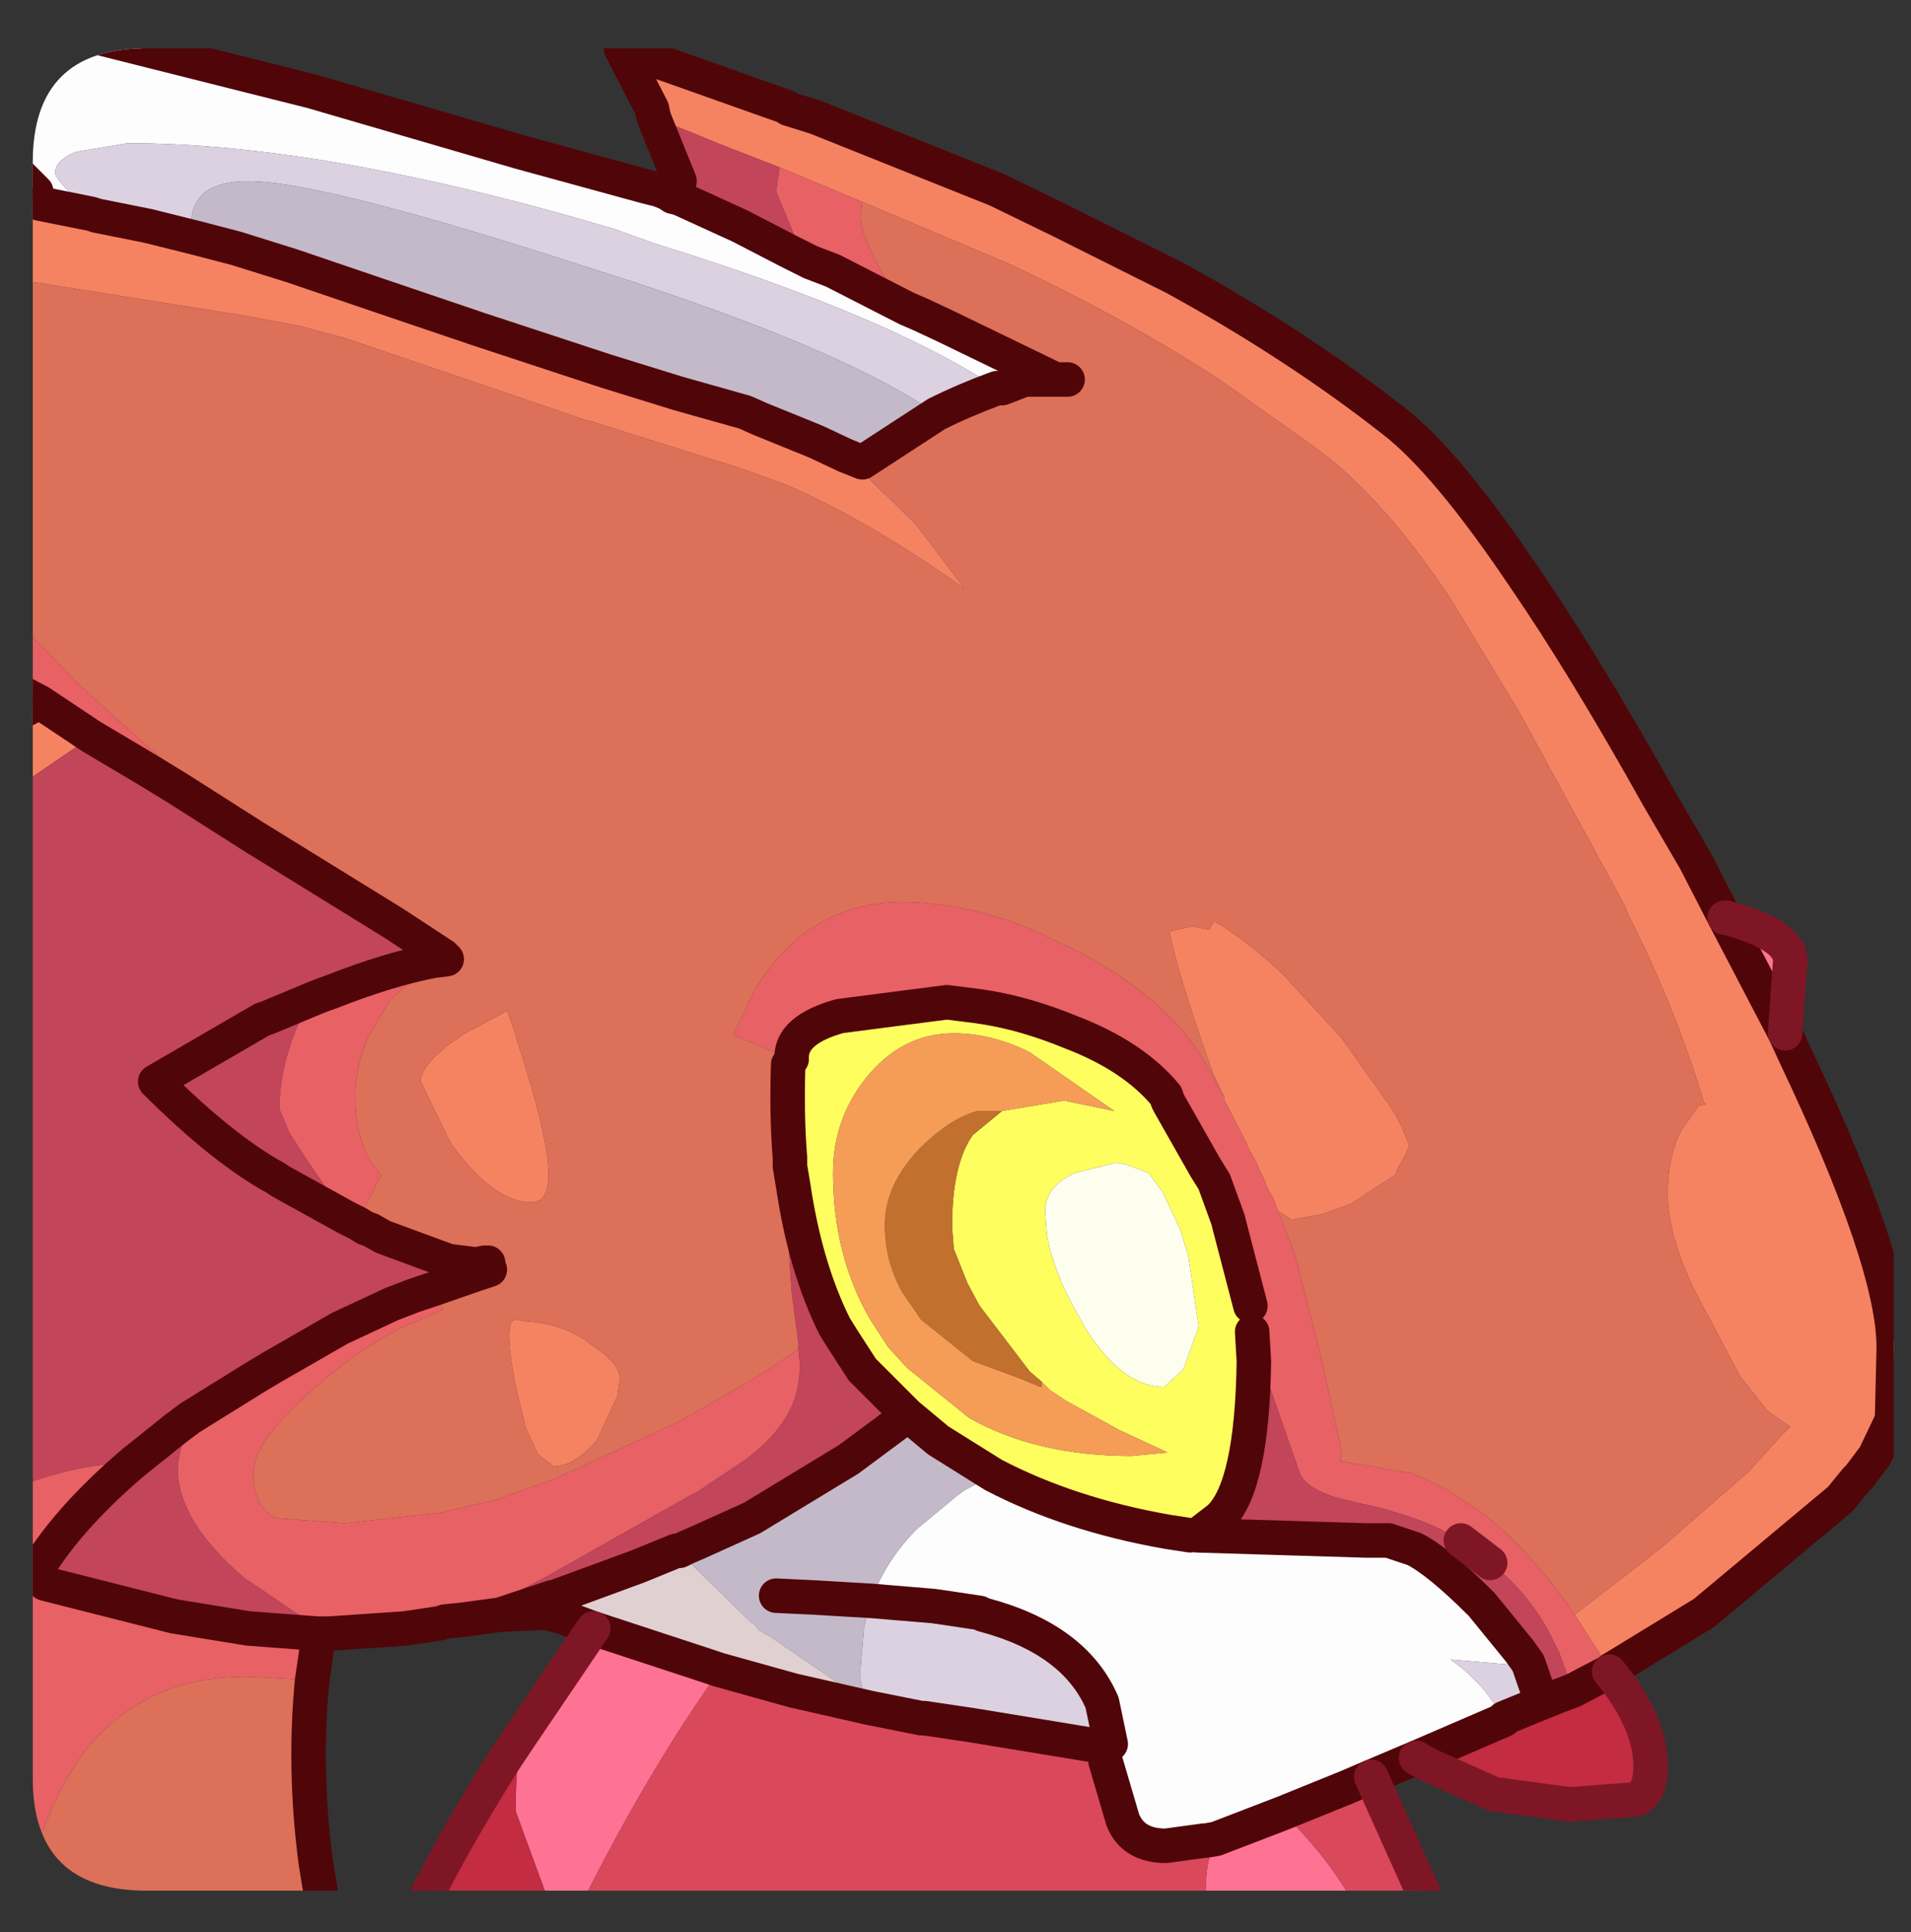 <?xml version="1.0" encoding="UTF-8" standalone="no"?>
<svg xmlns:ffdec="https://www.free-decompiler.com/flash" xmlns:xlink="http://www.w3.org/1999/xlink" ffdec:objectType="frame" height="56.0px" width="55.4px" xmlns="http://www.w3.org/2000/svg">
  <rect width="100%" height="100%" fill="#333333" stroke="none"/>
  <g transform="matrix(1.0, 0.0, 0.0, 1.0, 0.95, 1.4)">
    <clipPath id="clipPath0" transform="matrix(1.0, 0.0, 0.0, 1.0, 0.0, 0.0)">
      <path d="M50.5 0.0 Q53.95 0.0 53.95 3.3 L53.95 50.15 Q53.95 53.4 50.5 53.4 L3.3 53.4 Q0.0 53.4 0.0 50.15 L0.0 3.3 Q0.0 0.0 3.3 0.0 L50.5 0.0" fill="#000000" fill-rule="evenodd" stroke="none"/>
    </clipPath>
    <g clip-path="url(#clipPath0)">
      <use ffdec:characterId="2" height="56.0" transform="matrix(1.0, 0.0, 0.0, 1.0, -0.95, -1.4)" width="55.4" xlink:href="#shape1"/>
    </g>
    <use ffdec:characterId="3" height="53.4" transform="matrix(1.0, 0.0, 0.0, 1.0, 0.0, 0.0)" width="53.95" xlink:href="#shape2"/>
  </g>
  <defs>
    <g id="shape1" transform="matrix(1.0, 0.0, 0.0, 1.0, 0.95, 1.4)">
      <path d="M0.05 4.45 L0.1 4.15 -0.2 3.85 -0.45 3.6 -0.45 -0.9 8.1 1.25 14.1 3.0 17.75 4.0 18.15 4.1 18.4 4.2 18.55 4.3 18.75 4.35 20.5 5.15 21.95 5.9 22.45 6.15 22.55 6.2 23.2 6.45 25.35 7.55 25.7 7.7 26.45 8.05 29.65 9.6 28.75 9.6 28.1 9.85 27.95 9.85 Q24.8 7.75 18.0 5.65 L16.9 5.25 Q8.5 2.75 2.75 2.75 L1.25 3.0 Q0.65 3.25 0.65 3.6 0.65 3.75 1.0 4.1 L1.7 4.8 0.2 4.5 0.05 4.45 M40.1 49.55 L38.8 50.1 38.1 50.4 36.25 51.15 34.3 51.9 34.0 51.95 33.95 51.95 32.85 52.1 Q31.9 52.1 31.6 51.35 L31.1 49.65 31.25 49.15 31.0 47.95 Q30.2 46.1 27.55 45.4 L27.45 45.35 26.45 45.2 26.1 45.15 24.3 45.0 24.4 44.75 Q24.8 43.75 25.65 42.9 L26.8 41.95 27.0 41.8 27.85 41.35 Q30.05 42.5 32.9 43.0 L33.55 43.1 33.75 43.1 38.65 43.25 39.3 43.25 40.05 43.5 Q40.75 43.85 42.0 45.1 L43.1 46.45 43.35 46.8 42.85 46.85 41.1 46.7 Q41.9 47.25 42.45 48.1 L42.65 48.4 42.65 48.45 40.1 49.55 M15.3 45.45 L14.9 45.35 14.8 45.25 14.65 45.35 13.55 45.4 15.05 44.9 15.3 45.45" fill="#fefeff" fill-rule="evenodd" stroke="none"/>
      <path d="M1.7 19.95 L-0.35 21.35 -0.45 21.45 -0.45 19.3 0.2 18.95 1.7 19.95 M-0.45 6.7 L-0.45 4.35 0.05 4.45 0.2 4.5 1.7 4.8 1.85 4.85 3.35 5.15 4.75 5.5 5.9 5.8 7.5 6.3 10.0 7.15 12.95 8.15 16.6 9.35 18.7 10.0 20.65 10.55 21.1 10.75 22.7 11.4 23.55 11.8 25.6 13.8 27.0 15.65 Q24.25 13.7 21.95 12.7 L21.85 12.65 20.45 12.15 16.15 10.8 16.1 10.8 12.15 9.45 9.05 8.4 7.75 8.05 6.15 7.75 -0.45 6.7 M18.0 2.0 L17.95 1.75 17.05 0.0 21.0 1.4 21.85 1.7 21.9 1.75 22.7 2.0 25.2 3.0 27.95 4.1 29.8 5.0 33.1 6.65 Q36.65 8.6 39.45 10.8 41.0 12.0 43.25 15.35 45.0 17.9 47.15 21.75 L48.2 23.55 49.05 25.2 50.8 28.55 51.1 29.2 Q53.95 35.2 53.95 37.65 L53.9 39.75 53.4 40.8 52.95 41.4 52.85 41.5 52.4 42.05 48.45 45.35 45.75 47.0 45.6 46.8 44.7 45.4 46.65 43.9 47.4 43.3 49.75 41.25 50.7 40.2 50.95 39.95 50.8 39.85 50.3 39.5 49.5 38.5 48.1 35.85 47.95 35.5 Q47.4 34.2 47.4 33.2 47.4 32.1 47.8 31.35 L48.3 30.65 48.5 30.6 48.45 30.55 Q47.6 27.75 46.25 25.1 L46.15 24.85 45.8 24.2 43.1 19.25 41.1 15.95 Q39.1 12.95 37.15 11.55 L34.4 9.6 Q31.55 7.75 28.2 6.2 L27.6 5.95 24.05 4.45 21.65 3.45 19.85 2.75 19.25 2.5 18.0 2.0 M12.1 28.85 L12.45 28.6 13.75 27.9 14.0 28.6 14.05 28.8 Q14.95 31.55 14.95 32.65 14.95 33.45 14.45 33.45 13.4 33.45 12.2 31.85 L12.05 31.6 11.25 29.95 Q11.25 29.5 12.1 28.85 M34.55 30.4 L34.5 30.3 34.25 29.8 34.0 29.1 Q33.2 26.8 32.95 25.6 L33.6 25.45 34.1 25.55 34.25 25.3 Q35.25 25.9 36.25 26.85 L37.4 28.1 37.95 28.7 39.3 30.6 39.5 30.9 39.7 31.3 39.9 31.8 39.8 32.05 39.55 32.5 39.5 32.65 38.2 33.5 37.35 33.8 36.5 33.95 36.1 33.7 35.95 33.3 35.85 33.15 35.7 32.8 35.45 32.25 35.2 31.8 35.2 31.75 34.55 30.5 34.55 30.4 M14.3 36.9 Q15.3 36.95 16.1 37.5 L16.15 37.55 Q17.0 38.1 17.0 38.5 L17.0 38.65 16.95 39.05 16.35 40.35 Q15.7 41.1 15.1 41.1 L14.65 40.75 14.3 40.0 14.05 39.0 Q13.6 36.85 14.0 36.85 L14.3 36.9" fill="#f68462" fill-rule="evenodd" stroke="none"/>
      <path d="M11.65 35.95 L12.8 35.55 13.25 35.4 13.2 35.2 13.1 35.2 12.85 35.25 12.05 35.15 10.15 34.45 9.8 34.25 9.65 34.2 9.4 34.05 10.1 32.65 Q9.35 31.85 9.35 30.4 9.35 29.55 9.7 28.7 L10.35 27.6 11.6 26.45 12.0 26.4 11.9 26.3 10.45 25.35 6.4 22.85 4.35 21.15 3.35 20.25 2.45 19.45 1.35 18.45 -0.45 16.6 -0.45 6.7 6.15 7.75 7.75 8.05 9.05 8.4 12.15 9.45 16.1 10.8 16.15 10.8 20.45 12.15 21.85 12.65 21.95 12.7 Q24.25 13.7 27.0 15.65 L25.6 13.8 23.55 11.8 24.05 12.0 26.2 10.6 Q27.0 10.2 27.95 9.85 L28.1 9.85 28.75 9.6 29.65 9.6 26.45 8.05 25.7 7.7 25.35 7.55 24.65 6.55 Q24.0 5.4 24.0 4.9 L24.05 4.45 27.6 5.95 28.2 6.2 Q31.55 7.75 34.4 9.6 L37.15 11.55 Q39.1 12.95 41.1 15.95 L43.1 19.25 45.8 24.2 46.15 24.85 46.25 25.1 Q47.6 27.75 48.45 30.55 L48.5 30.6 48.3 30.65 47.8 31.35 Q47.4 32.1 47.4 33.2 47.4 34.2 47.95 35.5 L48.1 35.85 49.5 38.5 50.3 39.5 50.8 39.85 50.95 39.95 50.7 40.2 49.75 41.25 47.4 43.3 46.65 43.9 44.7 45.4 Q43.4 43.5 41.95 42.4 L41.1 41.85 41.05 41.8 40.0 41.3 39.95 41.3 37.9 40.95 37.95 40.7 37.4 38.15 36.6 35.0 36.55 34.85 36.1 33.7 36.5 33.95 37.35 33.8 38.2 33.5 39.5 32.65 39.55 32.5 39.8 32.05 39.9 31.8 39.7 31.3 39.5 30.9 39.3 30.6 37.95 28.7 37.4 28.1 36.25 26.85 Q35.25 25.9 34.25 25.3 L34.1 25.55 33.6 25.45 32.95 25.6 Q33.2 26.8 34.0 29.1 L34.25 29.8 34.5 30.3 34.55 30.4 34.45 30.3 34.25 29.85 33.9 29.25 Q32.95 27.7 30.8 26.45 L30.45 26.25 29.0 25.55 Q27.05 24.75 25.2 24.75 22.5 24.75 20.95 27.25 L20.3 28.6 22.0 29.3 21.9 29.45 Q21.85 30.9 21.95 32.15 L21.95 32.4 22.05 33.0 21.8 33.0 22.0 36.05 22.2 37.55 22.2 37.7 21.85 37.95 21.0 38.5 18.75 39.8 15.05 41.5 13.75 41.95 13.5 42.05 11.8 42.45 9.05 42.75 9.0 42.75 7.05 42.6 Q6.5 42.35 6.4 41.55 L6.4 41.4 6.4 41.2 6.45 40.95 Q6.65 40.2 8.1 38.9 9.3 37.8 10.65 37.1 L11.35 36.8 11.9 36.55 11.65 35.95 M8.1 47.3 Q7.85 49.85 8.2 52.55 L8.45 54.1 -0.45 54.1 -0.45 52.05 0.15 52.1 0.15 52.05 Q0.9 49.9 2.0 48.8 L2.35 48.5 Q3.85 47.2 6.2 47.2 L8.1 47.3 M30.0 9.6 L29.65 9.6 30.0 9.6 M12.1 28.85 Q11.25 29.5 11.25 29.95 L12.05 31.6 12.2 31.85 Q13.4 33.45 14.45 33.45 14.95 33.45 14.95 32.65 14.95 31.55 14.05 28.8 L14.0 28.6 13.75 27.9 12.45 28.6 12.1 28.85 M14.3 36.9 L14.0 36.85 Q13.6 36.85 14.05 39.0 L14.3 40.0 14.65 40.75 15.1 41.1 Q15.7 41.1 16.35 40.35 L16.95 39.05 17.0 38.65 17.0 38.5 Q17.0 38.1 16.15 37.55 L16.1 37.5 Q15.3 36.95 14.3 36.9 M25.2 39.75 L24.25 38.5 25.35 39.6 25.2 39.75" fill="#de7059" fill-rule="evenodd" stroke="none"/>
      <path d="M49.05 25.2 L49.1 25.2 Q50.95 25.7 50.95 26.45 L50.8 28.55 49.05 25.2 M38.45 54.1 L34.0 54.1 34.0 53.55 Q34.0 52.45 34.3 51.9 L36.25 51.15 Q37.65 52.55 38.3 53.8 L38.35 53.9 38.45 54.1 M15.75 54.1 L15.1 54.1 14.0 51.1 Q14.0 49.9 14.15 48.9 L16.25 45.8 19.45 46.85 19.75 46.95 19.9 47.0 18.9 48.5 Q17.25 51.05 15.75 54.1" fill="#ff7395" fill-rule="evenodd" stroke="none"/>
      <path d="M-0.45 41.7 Q1.35 41.0 2.9 41.0 1.15 42.5 0.25 43.9 L0.35 44.5 4.1 45.45 6.25 45.8 8.25 45.95 8.3 45.8 6.3 44.45 6.15 44.35 Q4.2 42.7 4.2 41.15 L4.2 41.05 4.4 40.05 4.15 40.0 4.55 39.7 6.4 38.55 6.65 38.4 6.9 38.25 8.9 37.1 10.4 36.4 11.05 36.15 11.65 35.95 11.9 36.55 11.35 36.8 10.65 37.1 Q9.3 37.8 8.1 38.9 6.65 40.2 6.45 40.95 L6.4 41.2 6.4 41.4 6.4 41.55 Q6.5 42.35 7.05 42.6 L9.0 42.75 9.05 42.75 11.8 42.45 13.5 42.05 13.75 41.95 15.05 41.5 18.75 39.8 21.0 38.5 21.85 37.95 22.2 37.7 22.25 38.25 22.2 38.65 Q22.05 39.9 20.6 40.95 L19.25 41.85 19.05 41.95 14.8 44.35 12.45 45.55 11.95 45.6 11.8 45.65 10.8 45.8 8.6 45.95 8.3 45.95 8.1 47.3 6.2 47.2 Q3.85 47.2 2.35 48.5 L2.0 48.8 Q0.9 49.9 0.15 52.05 L0.15 52.1 -0.45 52.05 -0.45 41.7 M9.4 34.05 L9.1 33.9 7.9 32.15 7.45 31.45 7.15 30.75 Q7.15 29.6 7.65 28.4 L8.0 27.6 Q8.35 27.45 8.65 27.35 10.3 26.7 11.6 26.45 L10.35 27.6 9.7 28.7 Q9.35 29.55 9.35 30.4 9.35 31.85 10.1 32.65 L9.4 34.05 M6.4 22.85 L4.2 21.45 3.3 20.9 1.7 19.95 0.2 18.95 Q-0.1 18.8 -0.45 18.6 L-0.45 16.6 1.35 18.45 2.45 19.45 3.35 20.25 4.35 21.15 6.4 22.85 M45.75 47.0 L45.7 47.05 44.65 47.6 44.25 46.5 43.95 45.9 Q43.3 44.7 42.25 43.9 L41.4 43.25 Q40.6 42.75 39.55 42.45 L39.25 42.35 37.95 42.05 Q37.0 41.8 36.75 41.35 L35.6 38.05 35.4 38.05 35.35 37.2 35.3 36.45 34.7 34.15 34.65 33.95 34.25 32.85 34.0 32.45 32.95 30.6 32.9 30.5 32.85 30.35 Q31.9 29.2 30.05 28.5 L29.8 28.4 Q28.5 27.9 27.3 27.75 L26.5 27.65 23.4 28.05 Q21.95 28.45 22.0 29.3 L20.3 28.6 20.95 27.25 Q22.5 24.75 25.2 24.75 27.05 24.75 29.0 25.55 L30.45 26.25 30.8 26.45 Q32.95 27.7 33.9 29.25 L34.25 29.85 34.45 30.3 34.55 30.4 34.55 30.5 35.2 31.75 35.2 31.8 35.45 32.25 35.7 32.8 35.85 33.15 35.95 33.3 36.1 33.7 36.55 34.85 36.6 35.0 37.4 38.15 37.95 40.7 37.9 40.95 39.95 41.3 40.0 41.3 41.05 41.8 41.1 41.85 41.95 42.4 Q43.4 43.5 44.7 45.4 L45.6 46.8 45.75 47.0 M21.95 5.9 L22.15 5.6 21.55 4.15 21.65 3.45 24.05 4.45 24.0 4.9 Q24.0 5.4 24.65 6.55 L25.35 7.55 23.2 6.45 22.55 6.2 22.45 6.15 21.95 5.9 M8.3 45.95 L8.25 45.95 8.3 45.95" fill="#e96165" fill-rule="evenodd" stroke="none"/>
      <path d="M42.65 48.4 L42.45 48.1 Q41.9 47.25 41.1 46.7 L42.85 46.85 43.35 46.8 43.75 47.95 42.65 48.4 M24.3 45.0 L26.1 45.15 26.45 45.2 27.45 45.35 27.55 45.4 Q30.2 46.1 31.0 47.95 L31.25 49.15 30.85 49.2 27.2 48.6 25.85 48.4 25.85 48.3 24.1 47.75 24.0 47.3 24.0 46.95 24.1 45.75 24.3 45.0 M26.2 10.6 Q23.7 8.85 17.5 6.8 L16.25 6.4 Q8.4 3.85 6.25 3.85 5.4 3.85 4.95 4.2 4.6 4.55 4.6 5.0 4.6 5.25 4.75 5.5 L3.35 5.15 1.85 4.85 1.7 4.8 1.0 4.1 Q0.65 3.75 0.65 3.6 0.65 3.25 1.25 3.0 L2.75 2.75 Q8.5 2.75 16.9 5.25 L18.0 5.65 Q24.8 7.75 27.95 9.85 27.0 10.2 26.2 10.6" fill="#ddd2e2" fill-rule="evenodd" stroke="none"/>
      <path d="M45.7 47.05 Q46.9 48.5 46.9 49.8 46.9 50.55 46.5 50.75 L44.55 50.9 42.35 50.6 40.45 49.75 40.1 49.55 42.65 48.45 42.65 48.4 43.75 47.95 44.25 47.75 44.65 47.6 45.7 47.05 M15.1 54.1 L11.15 54.1 Q12.05 52.2 13.65 49.65 L14.15 48.9 Q14.0 49.9 14.0 51.1 L15.1 54.1" fill="#c42c41" fill-rule="evenodd" stroke="none"/>
      <path d="M-0.45 41.7 L-0.45 21.45 -0.35 21.35 1.7 19.95 3.3 20.9 4.2 21.45 6.4 22.85 10.45 25.35 11.9 26.3 12.0 26.4 11.6 26.45 Q10.3 26.7 8.65 27.35 8.35 27.45 8.0 27.6 L6.8 28.1 6.65 28.15 3.55 29.95 Q5.5 31.9 7.05 32.75 L7.2 32.85 9.1 33.9 7.2 32.85 7.05 32.75 Q5.5 31.9 3.55 29.95 L6.65 28.15 6.8 28.1 8.0 27.6 7.65 28.4 Q7.15 29.6 7.15 30.75 L7.45 31.45 7.9 32.15 9.1 33.9 9.4 34.05 9.65 34.2 9.8 34.25 10.15 34.45 12.05 35.15 12.85 35.25 13.1 35.2 12.8 35.55 11.65 35.95 11.05 36.15 10.4 36.4 8.9 37.1 6.9 38.25 6.65 38.4 6.4 38.55 4.55 39.7 4.15 40.0 2.9 41.0 4.15 40.0 4.4 40.05 4.2 41.05 4.2 41.15 Q4.2 42.7 6.15 44.35 L6.3 44.45 8.3 45.8 8.25 45.95 6.25 45.8 4.1 45.45 0.35 44.5 0.25 43.9 Q1.15 42.5 2.9 41.0 1.35 41.0 -0.45 41.7 M18.55 4.3 L18.75 3.85 18.0 2.0 19.25 2.5 19.85 2.75 21.65 3.45 21.55 4.15 22.15 5.6 21.95 5.9 20.5 5.15 18.75 4.35 18.55 4.3 M13.55 45.4 L12.45 45.55 14.8 44.35 19.05 41.95 19.25 41.85 20.6 40.95 Q22.05 39.9 22.2 38.65 L22.25 38.25 22.2 37.7 22.2 37.55 22.0 36.05 21.8 33.0 22.05 33.0 Q22.4 35.35 23.25 37.05 L23.5 37.45 24.05 38.3 24.25 38.5 25.2 39.75 23.65 40.9 20.85 42.6 19.3 43.3 18.95 43.45 18.75 43.55 18.65 43.55 17.55 44.0 15.1 44.9 15.05 44.9 13.55 45.4 M43.75 47.95 L43.35 46.8 43.1 46.45 42.0 45.1 Q40.75 43.85 40.05 43.5 L39.3 43.25 38.65 43.25 33.75 43.1 34.4 42.6 Q35.35 41.7 35.4 38.05 L35.6 38.05 36.75 41.35 Q37.0 41.8 37.95 42.05 L39.25 42.35 39.55 42.45 Q40.6 42.75 41.4 43.25 L42.25 43.9 Q43.3 44.7 43.95 45.9 L44.25 46.5 44.65 47.6 44.25 47.75 43.75 47.95" fill="#c3455a" fill-rule="evenodd" stroke="none"/>
      <path d="M27.85 41.35 L27.0 41.8 26.8 41.95 25.65 42.9 Q24.8 43.75 24.4 44.75 L24.3 45.0 24.1 45.75 24.0 46.95 24.0 47.3 24.1 47.75 23.3 47.35 21.4 46.05 21.05 45.85 20.9 45.65 20.85 45.65 18.85 43.7 18.75 43.6 18.75 43.55 18.95 43.45 19.3 43.3 20.85 42.6 23.65 40.9 25.2 39.75 25.35 39.6 26.25 40.35 27.85 41.35 M23.55 11.8 L22.7 11.4 21.1 10.75 20.65 10.55 18.7 10.0 16.6 9.35 12.95 8.15 10.0 7.15 7.5 6.3 5.9 5.8 4.75 5.5 Q4.6 5.25 4.6 5.0 4.6 4.55 4.95 4.2 5.4 3.85 6.25 3.85 8.4 3.85 16.25 6.4 L17.5 6.8 Q23.7 8.85 26.2 10.6 L24.05 12.0 23.55 11.8 M15.05 44.9 L15.1 44.9 15.3 45.45 15.05 44.9 M25.75 48.4 L25.85 48.3 25.85 48.4 25.75 48.4 M21.55 44.85 L22.6 44.9 23.45 44.95 24.3 45.0 23.45 44.95 22.6 44.9 21.55 44.85" fill="#c5baca" fill-rule="evenodd" stroke="none"/>
      <path d="M16.25 45.8 L15.3 45.45 15.1 44.9 17.55 44.0 18.65 43.55 18.75 43.55 18.75 43.6 18.85 43.7 20.85 45.65 20.9 45.65 21.05 45.85 21.4 46.05 23.3 47.35 24.1 47.75 25.85 48.3 25.75 48.4 24.25 48.1 22.05 47.6 19.9 47.0 19.75 46.95 19.45 46.85 16.25 45.8" fill="#e1d1d2" fill-rule="evenodd" stroke="none"/>
      <path d="M38.8 50.1 L40.6 54.1 38.45 54.1 38.35 53.9 38.3 53.8 Q37.65 52.55 36.25 51.15 L38.1 50.4 38.8 50.1 M34.0 54.1 L15.75 54.1 Q17.25 51.05 18.9 48.5 L19.9 47.0 22.05 47.6 24.25 48.1 25.75 48.4 25.85 48.4 27.2 48.6 30.85 49.2 31.25 49.15 31.1 49.65 31.6 51.35 Q31.9 52.1 32.85 52.1 L33.95 51.95 34.0 51.95 34.3 51.9 Q34.0 52.45 34.0 53.55 L34.0 54.1" fill="#db485c" fill-rule="evenodd" stroke="none"/>
      <path d="M33.75 43.1 L33.55 43.1 32.9 43.0 Q30.05 42.5 27.85 41.35 L26.25 40.35 25.35 39.6 24.25 38.5 24.05 38.3 23.5 37.45 23.25 37.05 Q22.4 35.35 22.05 33.0 L21.95 32.4 21.95 32.15 Q21.85 30.9 21.9 29.45 L22.0 29.3 Q21.95 28.45 23.4 28.05 L26.5 27.65 27.3 27.75 Q28.5 27.9 29.8 28.4 L30.05 28.5 Q31.9 29.2 32.85 30.35 L32.9 30.5 32.95 30.6 34.0 32.45 34.25 32.85 34.65 33.95 34.7 34.15 35.3 36.45 35.35 37.2 35.4 38.05 Q35.35 41.7 34.4 42.6 L33.75 43.1 M31.7 32.35 L31.4 32.3 30.2 32.6 Q29.35 33.0 29.35 33.7 L29.4 34.4 Q29.6 35.5 30.35 36.8 L30.55 37.15 Q31.6 38.8 32.8 38.8 L33.35 38.3 33.8 37.05 33.5 35.0 33.25 34.2 32.75 33.15 32.35 32.6 31.7 32.35 M28.1 30.8 L29.9 30.5 31.35 30.8 28.9 29.1 Q27.8 28.55 26.7 28.55 25.2 28.55 24.15 29.85 23.2 31.05 23.2 32.6 23.2 34.95 24.25 36.8 L24.8 37.65 25.35 38.25 27.15 39.7 Q29.1 40.8 31.85 40.8 L32.9 40.7 31.5 40.05 29.95 39.2 29.5 38.9 29.25 38.65 28.9 38.35 27.45 36.45 27.1 35.8 26.7 34.8 26.65 34.15 Q26.65 32.35 27.25 31.5 L28.1 30.8" fill="#ffff5f" fill-rule="evenodd" stroke="none"/>
      <path d="M31.7 32.35 L32.35 32.6 32.75 33.15 33.25 34.2 33.5 35.0 33.8 37.05 33.35 38.3 32.8 38.8 Q31.6 38.8 30.55 37.15 L30.35 36.8 Q29.6 35.5 29.4 34.4 L29.35 33.7 Q29.35 33.0 30.2 32.6 L31.4 32.3 31.7 32.35" fill="#ffffef" fill-rule="evenodd" stroke="none"/>
      <path d="M28.1 30.8 L27.25 31.5 Q26.65 32.35 26.65 34.15 L26.7 34.8 27.1 35.8 27.45 36.45 28.9 38.35 29.25 38.65 29.25 38.8 29.2 38.8 28.6 38.55 27.25 38.05 25.75 36.85 25.2 36.05 Q24.7 35.15 24.7 34.1 24.7 32.95 25.7 31.9 26.6 31.0 27.4 30.8 L28.1 30.8" fill="#c2702e" fill-rule="evenodd" stroke="none"/>
      <path d="M29.25 38.65 L29.5 38.9 29.95 39.2 31.5 40.05 32.9 40.7 31.85 40.8 Q29.1 40.8 27.15 39.7 L25.35 38.25 24.8 37.65 24.25 36.8 Q23.2 34.95 23.2 32.6 23.2 31.05 24.15 29.85 25.2 28.55 26.7 28.55 27.8 28.55 28.9 29.1 L31.35 30.8 29.9 30.5 28.1 30.8 27.4 30.8 Q26.6 31.0 25.7 31.9 24.7 32.95 24.7 34.1 24.7 35.15 25.2 36.05 L25.75 36.85 27.25 38.05 28.6 38.55 29.2 38.8 29.25 38.8 29.25 38.65" fill="#f69e57" fill-rule="evenodd" stroke="none"/>
      <path d="M2.9 41.0 L4.15 40.0 4.55 39.7 6.4 38.55 6.65 38.4 6.9 38.25 8.9 37.1 10.4 36.4 11.05 36.15 11.65 35.95 12.8 35.55 13.1 35.2 12.85 35.25 12.05 35.15 10.15 34.45 9.8 34.25 9.65 34.2 9.4 34.05 9.1 33.9 7.2 32.85 7.05 32.75 Q5.5 31.9 3.55 29.95 L6.65 28.15 6.8 28.1 8.0 27.6 Q8.35 27.45 8.65 27.35 10.3 26.7 11.6 26.45 L12.0 26.4 11.9 26.3 10.45 25.35 6.4 22.85 4.2 21.45 3.3 20.9 1.7 19.95 0.2 18.95 Q-0.1 18.8 -0.45 18.6 M-0.45 19.3 L0.2 18.95 M-0.45 4.35 L0.05 4.45 0.2 4.5 1.7 4.8 1.85 4.85 3.35 5.15 4.75 5.5 5.9 5.8 7.5 6.3 10.0 7.15 12.95 8.15 16.6 9.35 18.7 10.0 20.65 10.55 21.1 10.75 22.7 11.4 23.55 11.8 24.05 12.0 26.2 10.6 Q27.0 10.2 27.95 9.85 M0.1 4.15 L-0.2 3.85 -0.45 3.6 M-0.45 -0.9 L8.1 1.25 14.1 3.0 17.75 4.0 18.15 4.1 18.4 4.2 18.55 4.3 18.75 4.35 20.5 5.15 21.95 5.9 22.45 6.15 22.55 6.2 23.2 6.45 25.35 7.55 25.7 7.7 26.45 8.05 29.65 9.6 30.0 9.6 M18.75 3.85 L18.0 2.0 17.95 1.75 17.05 0.0 21.0 1.4 21.85 1.7 21.9 1.75 22.7 2.0 25.2 3.0 27.95 4.1 29.8 5.0 33.1 6.65 Q36.65 8.6 39.45 10.8 41.0 12.0 43.25 15.35 45.0 17.9 47.15 21.75 L48.2 23.55 49.05 25.2 50.8 28.55 51.1 29.2 Q53.95 35.2 53.95 37.65 L53.9 39.75 53.4 40.8 52.95 41.4 52.85 41.5 52.4 42.05 48.45 45.35 45.75 47.0 45.7 47.05 44.65 47.6 44.25 47.75 43.75 47.95 43.35 46.8 43.1 46.45 42.0 45.1 Q40.75 43.85 40.05 43.5 L39.3 43.25 38.65 43.25 33.75 43.1 34.4 42.6 Q35.35 41.7 35.4 38.05 L35.35 37.2 M40.1 49.55 L38.8 50.1 38.1 50.4 36.25 51.15 34.3 51.9 34.0 51.95 33.95 51.95 32.85 52.1 Q31.9 52.1 31.6 51.35 L31.1 49.65 M16.25 45.8 L15.3 45.45 14.9 45.35 14.8 45.25 14.8 45.35 14.65 45.35 13.55 45.4 12.45 45.55 11.95 45.6 11.8 45.65 10.8 45.8 8.6 45.95 8.3 45.95 8.1 47.3 Q7.85 49.85 8.2 52.55 L8.45 54.1 M42.65 48.4 L43.75 47.95 M33.55 43.1 L32.9 43.0 Q30.05 42.5 27.85 41.35 L26.25 40.35 25.35 39.6 24.25 38.5 24.05 38.3 23.5 37.45 23.25 37.05 Q22.4 35.35 22.05 33.0 L21.95 32.4 21.95 32.15 Q21.85 30.9 21.9 29.45 M24.3 45.0 L26.1 45.15 26.45 45.2 27.45 45.35 27.55 45.4 Q30.2 46.1 31.0 47.95 L31.25 49.15 M42.65 48.4 L42.65 48.45 40.1 49.55 M28.1 9.85 L28.75 9.6 29.65 9.6 M13.25 35.4 L12.8 35.55 M13.1 35.2 L13.2 35.2 M8.25 45.95 L8.3 45.95 M0.35 44.5 L4.1 45.45 6.25 45.8 8.25 45.95 M2.9 41.0 Q1.15 42.5 0.25 43.9 M15.05 44.9 L13.55 45.4 M14.65 45.35 L14.8 45.25 M15.1 44.9 L15.05 44.9 M15.1 44.9 L17.55 44.0 18.65 43.55 M18.75 43.55 L18.95 43.45 19.3 43.3 20.85 42.6 23.65 40.9 25.2 39.75 M16.25 45.8 L19.45 46.85 19.75 46.95 19.9 47.0 22.05 47.6 24.25 48.1 25.75 48.4 25.85 48.4 27.2 48.6 30.85 49.2 M24.3 45.0 L23.45 44.95 22.6 44.9 21.55 44.85 M35.3 36.45 L34.7 34.15 34.65 33.95 34.25 32.85 34.0 32.45 32.95 30.6 32.9 30.5 32.85 30.35 Q31.9 29.2 30.05 28.5 L29.8 28.4 Q28.5 27.9 27.3 27.75 L26.5 27.65 23.4 28.05 Q21.95 28.45 22.0 29.3" fill="none" stroke="#500509" stroke-linecap="round" stroke-linejoin="round" stroke-width="1.0"/>
      <path d="M49.05 25.2 L49.1 25.2 Q50.95 25.7 50.95 26.45 L50.8 28.55 M45.7 47.05 Q46.9 48.5 46.9 49.8 46.9 50.55 46.5 50.75 L44.55 50.9 42.35 50.6 40.45 49.75 40.1 49.55 M38.8 50.1 L40.6 54.1 M11.15 54.1 Q12.05 52.2 13.65 49.65 L14.15 48.9 16.25 45.8 M42.25 43.9 L41.4 43.25" fill="none" stroke="#801625" stroke-linecap="round" stroke-linejoin="round" stroke-width="1.0"/>
    </g>
    <g id="shape2" transform="matrix(1.0, 0.0, 0.0, 1.0, 0.0, 0.0)">
      <path d="M50.5 0.0 Q53.95 0.0 53.95 3.3 L53.95 50.15 Q53.95 53.4 50.5 53.4 L3.3 53.4 Q0.0 53.4 0.0 50.15 L0.0 3.3 Q0.0 0.0 3.3 0.0 L50.5 0.0" fill="#000000" fill-opacity="0.004" fill-rule="evenodd" stroke="none"/>
    </g>
  </defs>
</svg>
